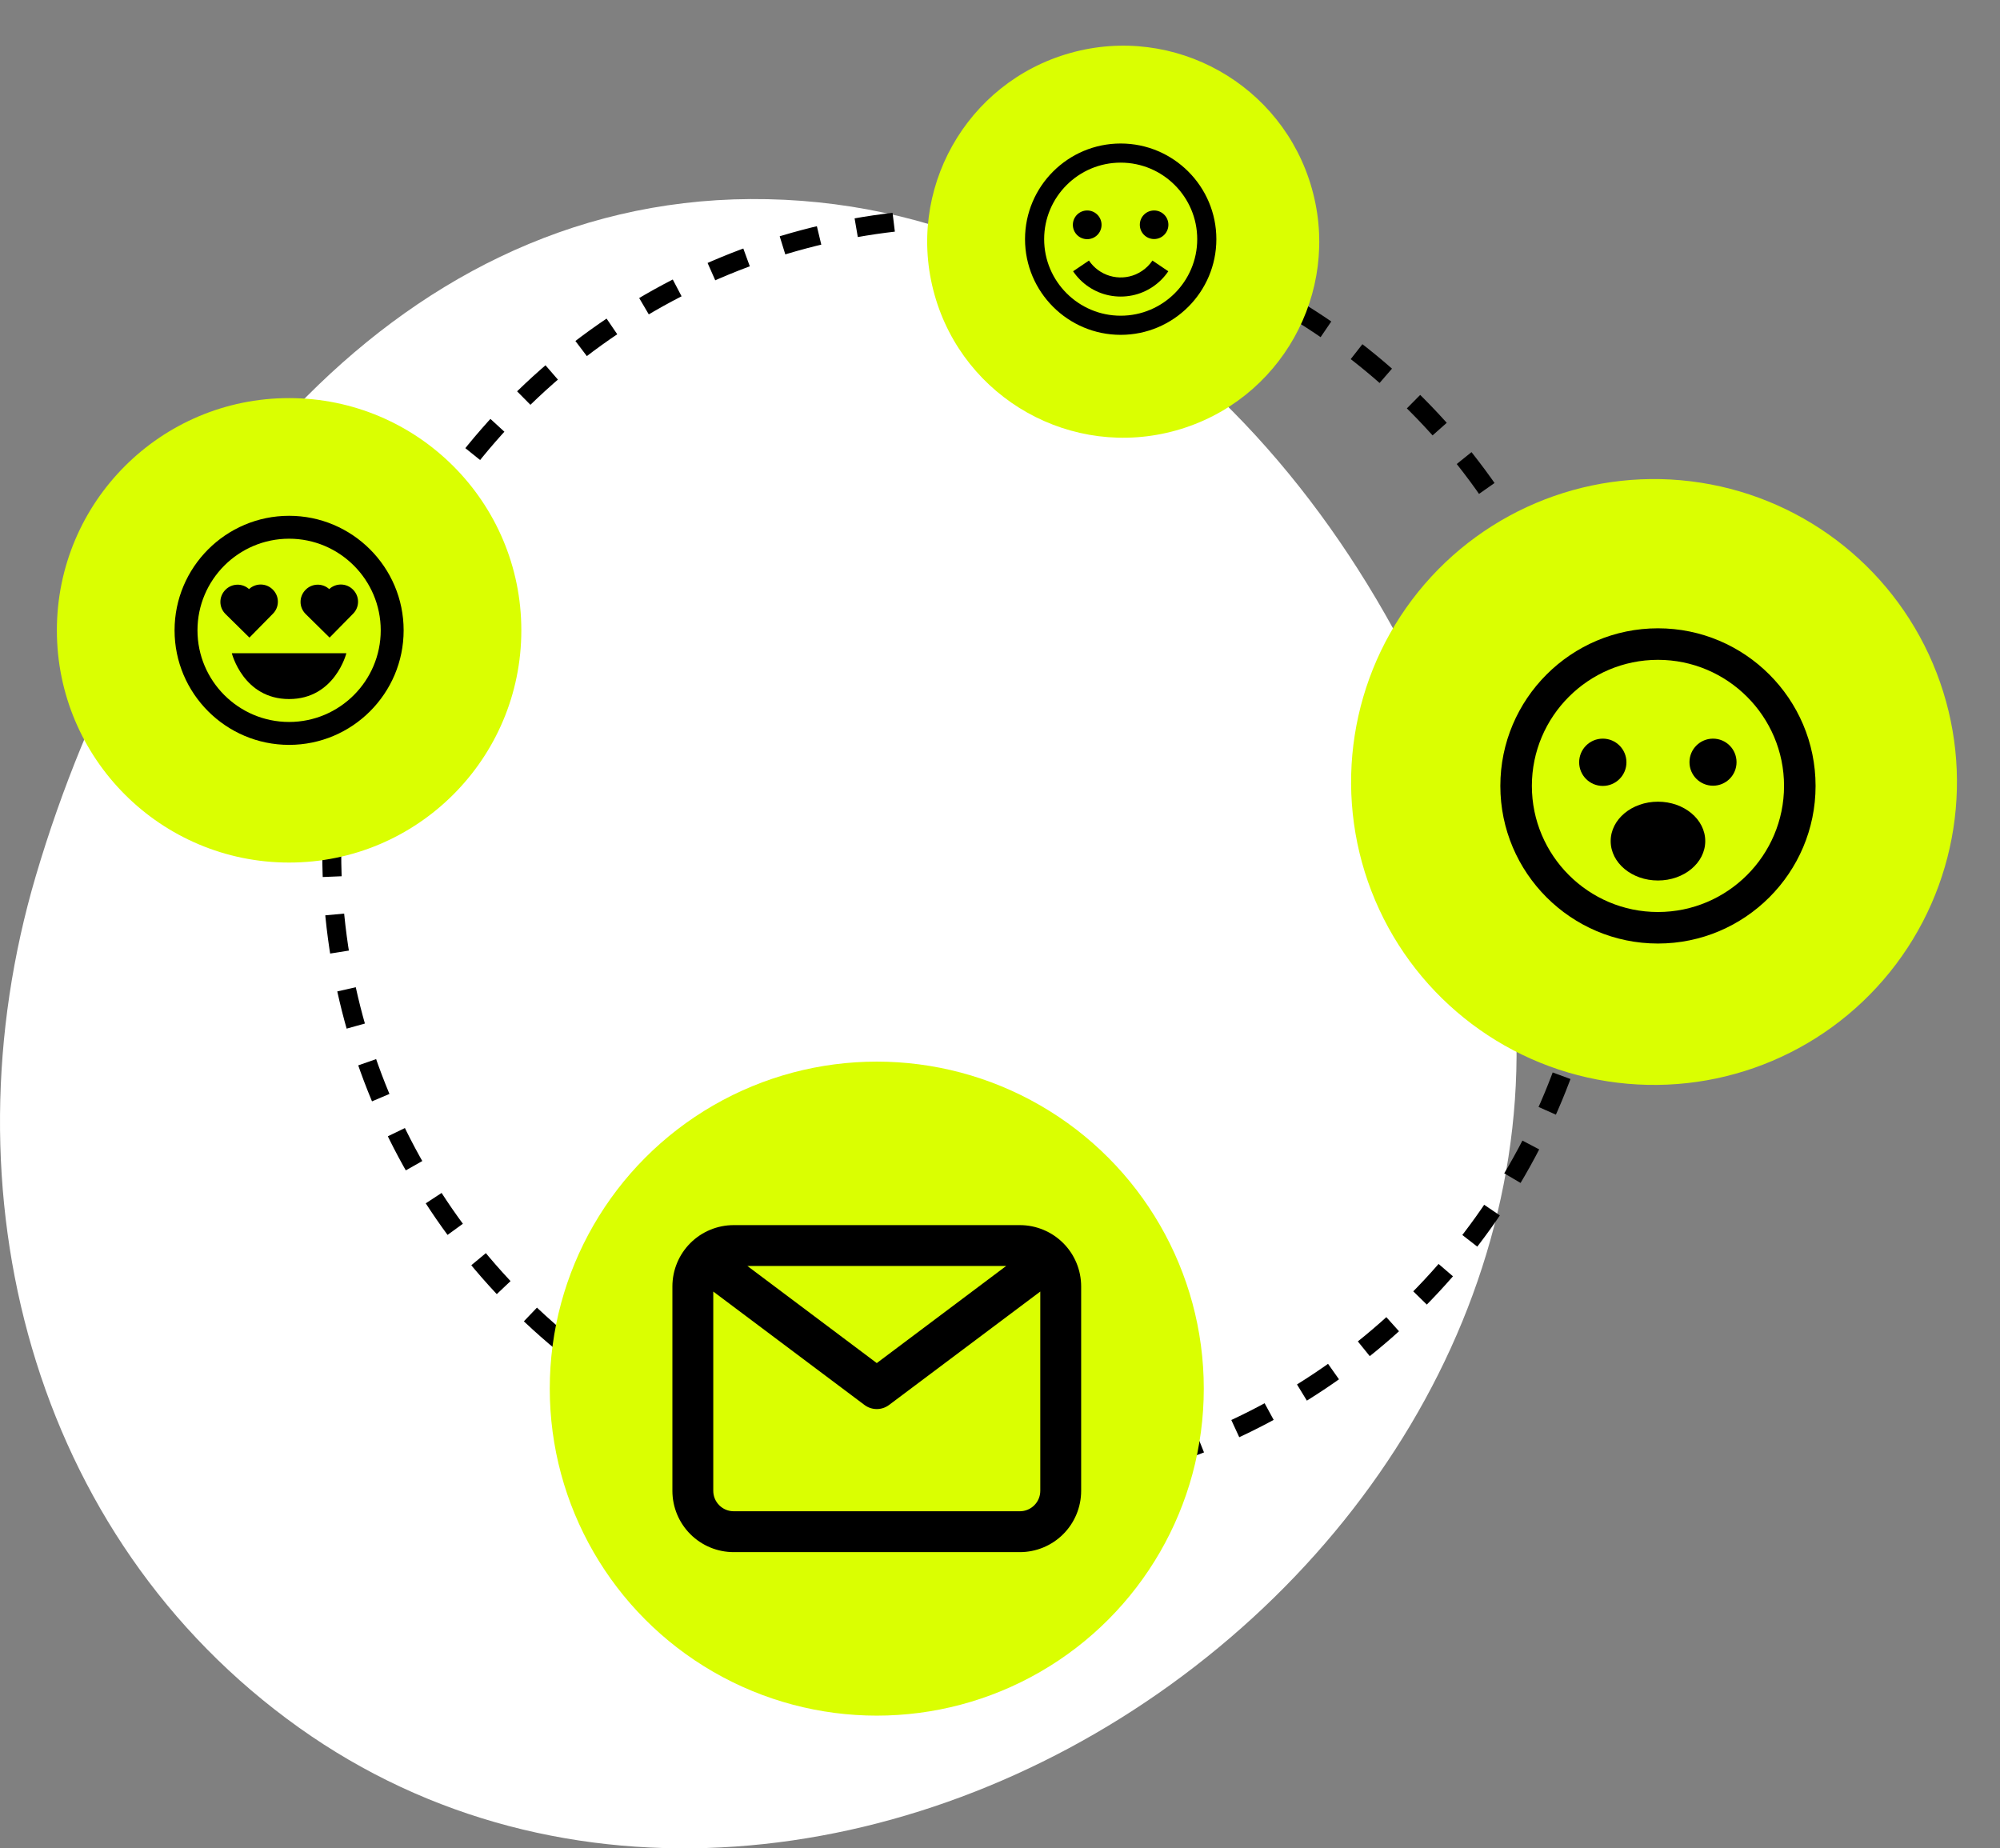<svg width="211" height="195" viewBox="0 0 211 195" fill="none" xmlns="http://www.w3.org/2000/svg">
<rect x="0" y="0" width="211" height="195" fill="#808080" stroke="none"/>
<path fill-rule="evenodd" clip-rule="evenodd" d="M79.18 21.001C117.995 20.779 146.743 54.235 157.287 91.51C166.574 124.339 151.212 157.728 123.512 177.719C96.015 197.564 59.154 201.943 31.539 182.262C3.275 162.119 -6.037 125.632 3.784 92.39C14.614 55.729 40.876 21.221 79.18 21.001Z" fill="white"/>
<circle cx="102" cy="90" r="67" stroke="black" stroke-width="2" stroke-dasharray="4 4"/>
<circle cx="92.5" cy="146.5" r="34.5" fill="#DAFF01"/>
<path d="M107.594 129.25H77.406C75.691 129.25 74.045 129.932 72.832 131.145C71.619 132.358 70.938 134.003 70.938 135.719V157.281C70.938 158.997 71.619 160.642 72.832 161.855C74.045 163.068 75.691 163.75 77.406 163.75H107.594C109.309 163.75 110.955 163.068 112.168 161.855C113.381 160.642 114.062 158.997 114.062 157.281V135.719C114.062 134.003 113.381 132.358 112.168 131.145C110.955 129.932 109.309 129.25 107.594 129.25ZM106.149 133.562L92.5 143.805L78.851 133.562H106.149ZM107.594 159.438H77.406C76.834 159.438 76.286 159.21 75.882 158.806C75.477 158.402 75.25 157.853 75.25 157.281V136.258L91.206 148.225C91.579 148.505 92.034 148.656 92.5 148.656C92.966 148.656 93.421 148.505 93.794 148.225L109.75 136.258V157.281C109.75 157.853 109.523 158.402 109.118 158.806C108.714 159.21 108.166 159.438 107.594 159.438Z" fill="black"/>
<circle cx="118.5" cy="25.5" r="20.677" transform="rotate(74.305 118.5 25.5)" fill="#DAFF01"/>
<path d="M118.233 15.14C112.667 15.14 108.14 19.667 108.14 25.233C108.14 30.798 112.667 35.326 118.233 35.326C123.798 35.326 128.326 30.798 128.326 25.233C128.326 19.667 123.798 15.14 118.233 15.14ZM118.233 33.307C113.781 33.307 110.158 29.685 110.158 25.233C110.158 20.781 113.781 17.158 118.233 17.158C122.685 17.158 126.307 20.781 126.307 25.233C126.307 29.685 122.685 33.307 118.233 33.307Z" fill="black"/>
<path d="M121.089 28.087C120.72 28.454 120.284 28.748 119.805 28.953C118.942 29.317 117.98 29.37 117.082 29.103C116.185 28.836 115.408 28.266 114.884 27.489L113.211 28.619C113.647 29.263 114.203 29.818 114.847 30.254C115.503 30.697 116.239 31.007 117.015 31.165C117.819 31.329 118.648 31.329 119.452 31.165C120.228 31.007 120.965 30.697 121.62 30.254C121.936 30.04 122.238 29.791 122.515 29.516C122.789 29.242 123.04 28.94 123.256 28.619L121.582 27.489C121.437 27.704 121.272 27.904 121.089 28.087Z" fill="black"/>
<path d="M114.7 25.233C115.537 25.233 116.214 24.555 116.214 23.719C116.214 22.883 115.537 22.205 114.7 22.205C113.864 22.205 113.187 22.883 113.187 23.719C113.187 24.555 113.864 25.233 114.7 25.233Z" fill="black"/>
<path d="M121.758 25.219C122.59 25.219 123.265 24.544 123.265 23.712C123.265 22.88 122.59 22.205 121.758 22.205C120.926 22.205 120.251 22.88 120.251 23.712C120.251 24.544 120.926 25.219 121.758 25.219Z" fill="black"/>
<circle cx="30.5" cy="66.5" r="24.5" fill="#DAFF01"/>
<path d="M30.5 73.75C35.333 73.75 36.541 68.917 36.541 68.917H24.458C24.458 68.917 25.666 73.75 30.5 73.75Z" fill="black"/>
<path d="M30.5 78.584C37.163 78.584 42.584 73.163 42.584 66.5C42.584 59.838 37.163 54.417 30.5 54.417C23.838 54.417 18.417 59.838 18.417 66.5C18.417 73.163 23.838 78.584 30.5 78.584ZM30.5 56.834C35.83 56.834 40.167 61.17 40.167 66.5C40.167 71.83 35.83 76.167 30.5 76.167C25.17 76.167 20.834 71.83 20.834 66.5C20.834 61.17 25.17 56.834 30.5 56.834Z" fill="black"/>
<path d="M26.314 67.266L28.791 64.749C28.959 64.581 29.092 64.381 29.183 64.16C29.273 63.94 29.318 63.703 29.316 63.465C29.314 63.227 29.265 62.992 29.171 62.773C29.077 62.554 28.94 62.356 28.769 62.19C28.439 61.862 27.995 61.675 27.53 61.667C27.064 61.66 26.614 61.832 26.274 62.149C25.928 61.836 25.474 61.67 25.008 61.685C24.542 61.701 24.101 61.897 23.776 62.231C23.068 62.956 23.076 64.08 23.799 64.789L26.314 67.266ZM34.772 67.266L37.249 64.749C37.417 64.581 37.551 64.381 37.641 64.16C37.731 63.94 37.777 63.703 37.775 63.465C37.773 63.227 37.723 62.992 37.629 62.773C37.535 62.554 37.398 62.356 37.227 62.19C36.897 61.862 36.453 61.675 35.988 61.667C35.523 61.66 35.073 61.832 34.732 62.149C34.386 61.836 33.932 61.669 33.466 61.684C33 61.699 32.558 61.895 32.233 62.23C31.525 62.955 31.534 64.079 32.256 64.788L34.772 67.266Z" fill="black"/>
<ellipse cx="174.5" cy="82.5" rx="31.959" ry="31.959" transform="rotate(98.861 174.5 82.5)" fill="#DAFF01"/>
<path d="M174.914 66.286C165.746 66.286 158.286 73.746 158.286 82.914C158.286 92.083 165.746 99.543 174.914 99.543C184.083 99.543 191.543 92.083 191.543 82.914C191.543 73.746 184.083 66.286 174.914 66.286ZM174.914 96.217C167.58 96.217 161.612 90.249 161.612 82.914C161.612 75.58 167.58 69.612 174.914 69.612C182.249 69.612 188.217 75.58 188.217 82.914C188.217 90.249 182.249 96.217 174.914 96.217Z" fill="black"/>
<path d="M169.095 82.915C170.472 82.915 171.589 81.799 171.589 80.421C171.589 79.043 170.472 77.927 169.095 77.927C167.717 77.927 166.601 79.043 166.601 80.421C166.601 81.799 167.717 82.915 169.095 82.915Z" fill="black"/>
<path d="M180.723 82.892C182.094 82.892 183.205 81.781 183.205 80.409C183.205 79.038 182.094 77.927 180.723 77.927C179.352 77.927 178.24 79.038 178.24 80.409C178.24 81.781 179.352 82.892 180.723 82.892Z" fill="black"/>
<path d="M174.915 92.892C177.67 92.892 179.904 91.031 179.904 88.735C179.904 86.439 177.67 84.578 174.915 84.578C172.16 84.578 169.927 86.439 169.927 88.735C169.927 91.031 172.16 92.892 174.915 92.892Z" fill="black"/>
</svg>
